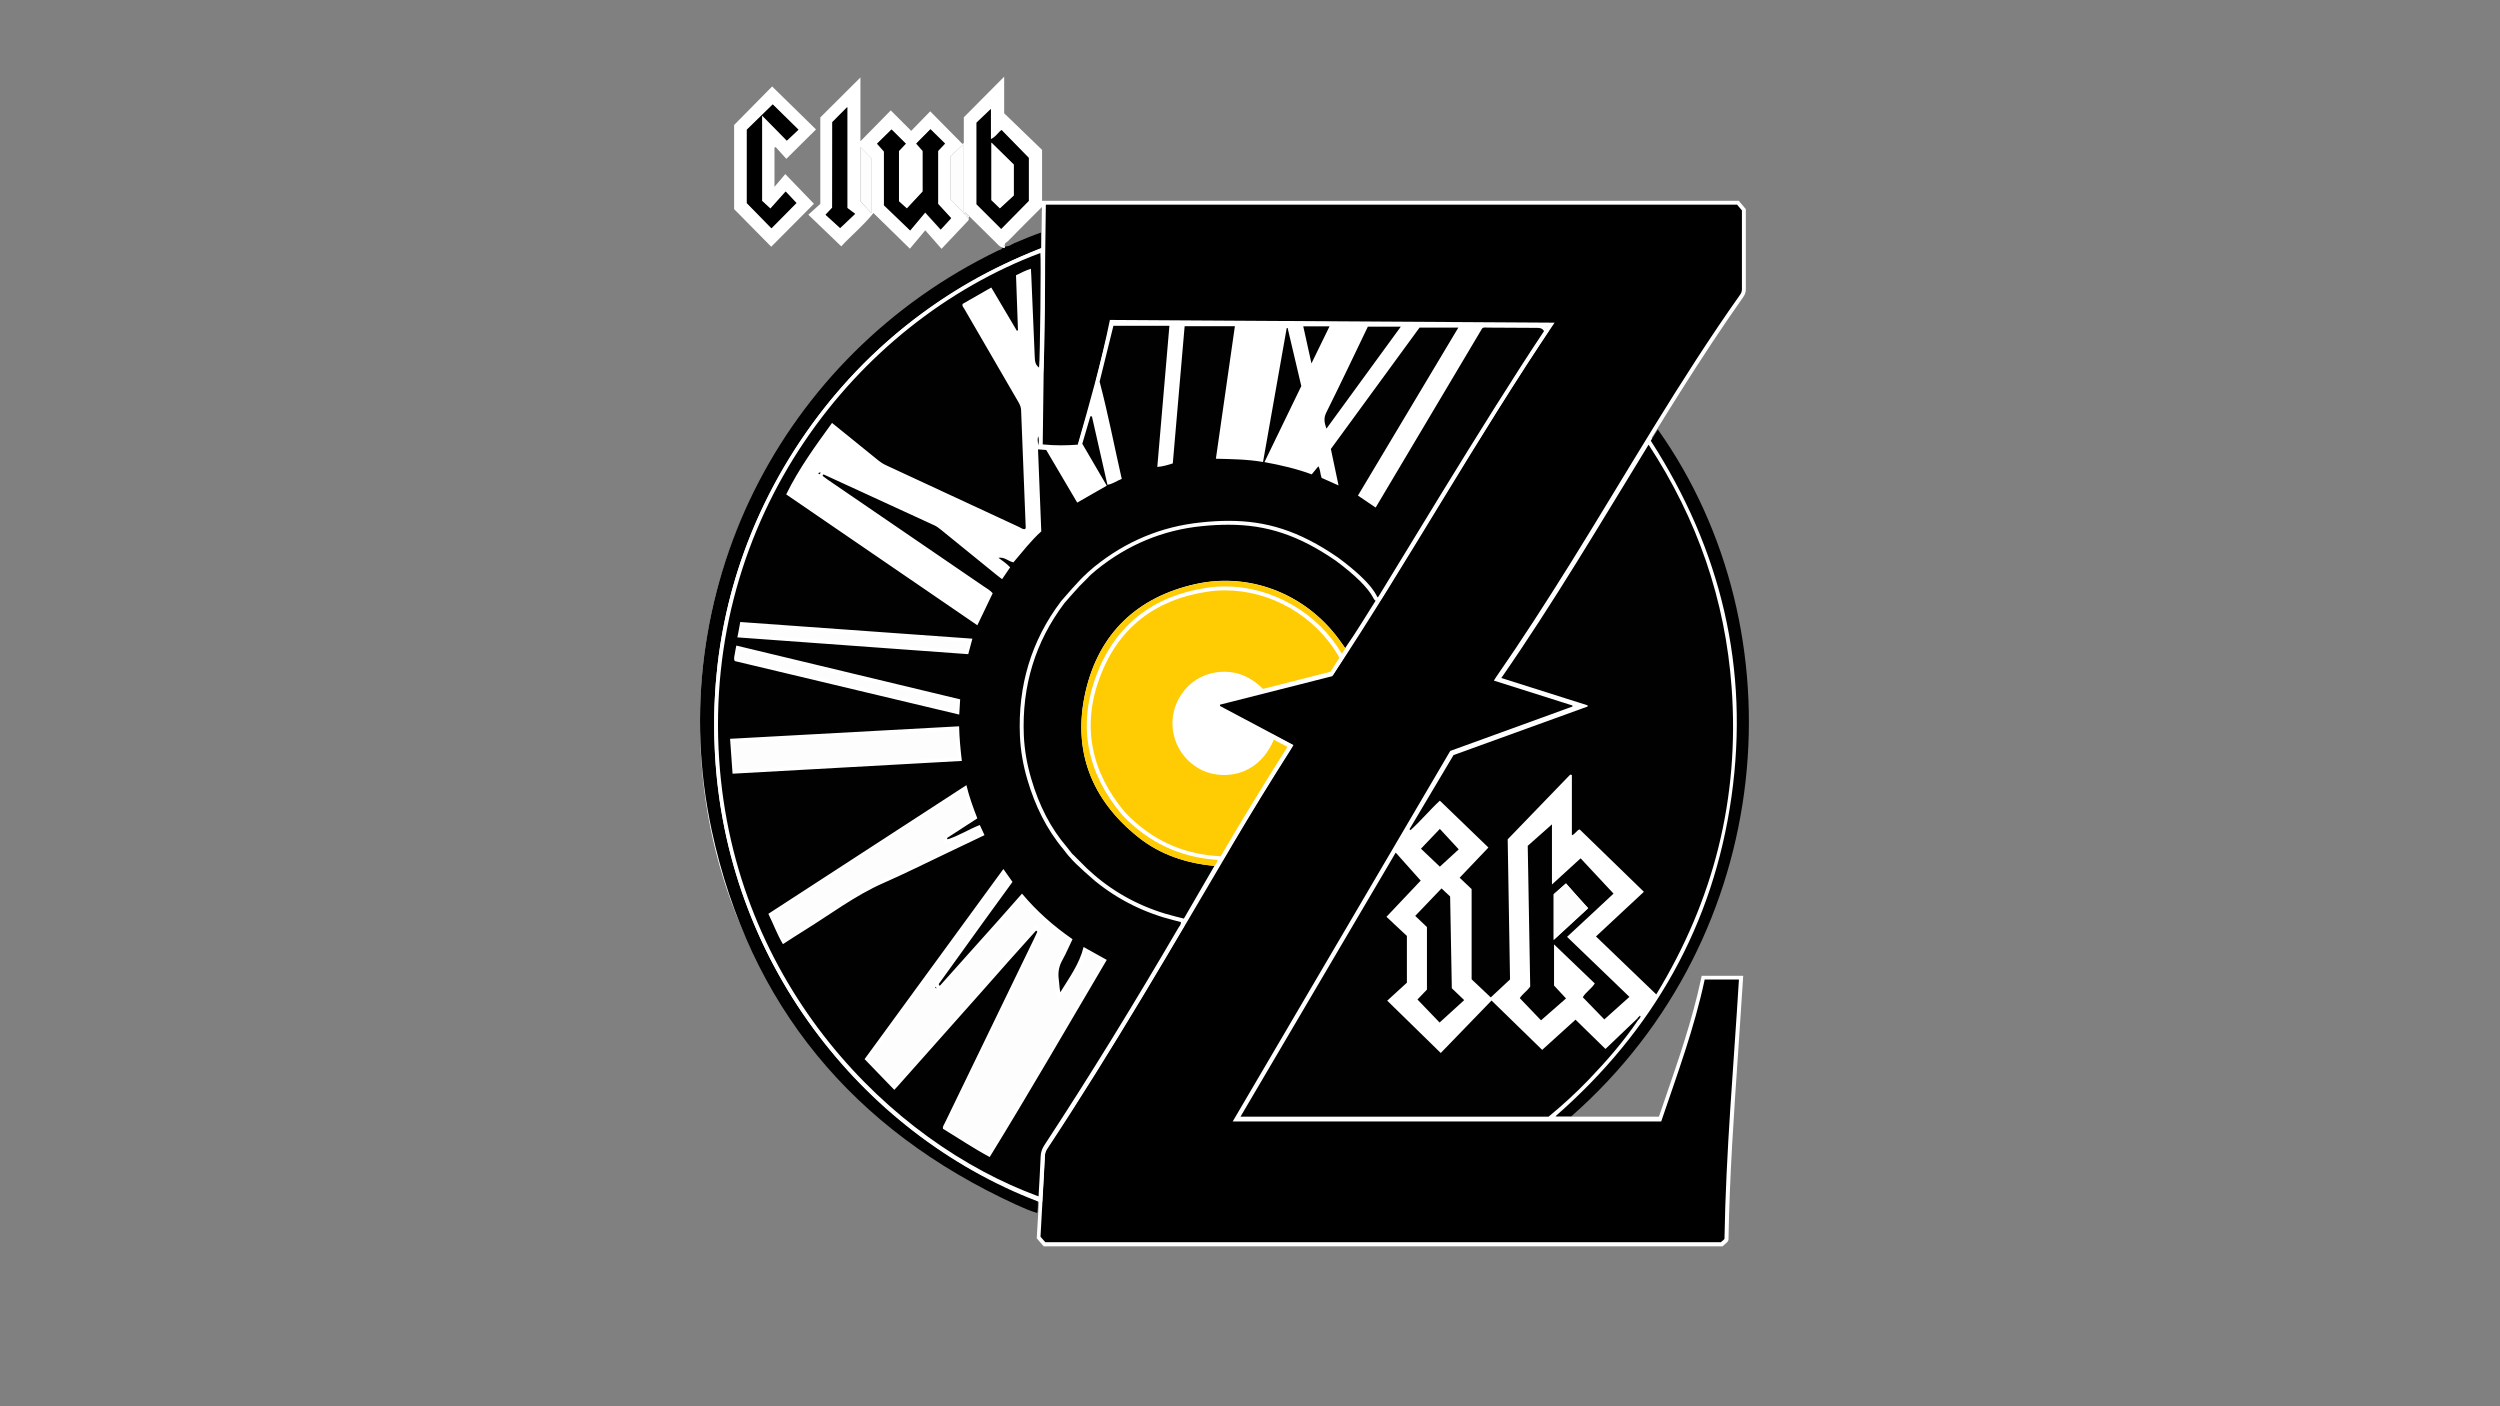 <?xml version="1.0" encoding="utf-8"?>
<!-- Generator: Adobe Illustrator 25.2.0, SVG Export Plug-In . SVG Version: 6.00 Build 0)  -->
<svg version="1.1" id="Calque_1" xmlns="http://www.w3.org/2000/svg" xmlns:xlink="http://www.w3.org/1999/xlink" x="0px" y="0px"
	 viewBox="0 0 1920 1080" style="enable-background:new 0 0 1920 1080;" xml:space="preserve">
<rect x="0" y="0" width="1920" height="1080" fill="#808080" stroke="none"/>
<style type="text/css">
	.st0{fill:#FFFFFF;}
	.st1{fill:#010101;}
	.st2{fill:#FFCC03;}
	.st3{fill:#FDFDFD;}
	.st4{fill:#010101;stroke:#FFFFFF;stroke-width:3;stroke-miterlimit:10;}
</style>
<rect x="1183.6" y="857.6" class="st0" width="128.2" height="81.3"/>
<path class="st0" d="M1337.8,553.8c3.9,220.6-176.3,392.6-400.1,392.5C711.9,946.1,537.9,777,537.6,555.6
	c-0.3-220.2,173.2-386.5,400.1-388.3C1161,165.5,1334,338.4,1337.8,553.8z"/>
<g>
	<path d="M802.1,955.5l-0.4-0.5c-0.8-0.9-1.7-1.9-2.7-3.1l-1.4-1.6l0-0.6c1.2-20.1,2.4-41.5,3.5-63.1c0.1-2.2,1.1-3.8,2.1-5.3
		c44.3-67.1,85.8-137.7,125.9-205.9c5.5-9.3,10.9-18.6,16.4-27.8c14.1-23.8,29-48.2,44.4-72.4c0.5-0.7,0.9-1.5,1.5-2.4
		c-18.4-9.8-36.9-19.7-55-29.3l-0.8-0.4v-0.9c0-0.3,0-0.4-0.1-0.6l-0.4-1.4l1.4-0.4c27.9-7.1,56.7-14.4,85.7-21.8
		c27.6-41.8,54.1-85.3,79.8-127.4c28.4-46.7,57.9-94.9,89-141.3l-337.5-2.1c-6.8,33-16.2,65.8-24.5,94.7l-0.3,1l-1,0.1
		c-4.6,0.3-8.7,0.5-12.8,0.5c-4.9,0-9.6-0.2-14.3-0.7l-1.4-0.1l2.4-187h533l0.4,0.5c0.9,1,1.9,2.2,3,3.5l1.1,1.4V222
		c0,1.9-0.5,3.5-1.6,5.1c-33.7,47.6-64.4,98.1-94.1,147c-11.7,19.2-23.7,39.1-35.8,58.5c-22.4,35.9-40.2,63.2-57.6,88.3
		c-0.2,0.3-0.4,0.6-0.7,1c9.3,2.9,18.5,5.9,27.7,8.8c10.3,3.3,20.5,6.5,30.8,9.8l1,0.3v1.1c0,0.1,0,0.1,0,0.2c0,0.2,0.1,0.4,0.1,0.6
		v1.1l-1,0.4c-30.9,11.2-61.9,22.5-93.4,33.9c-38.6,65.8-77.3,131.6-116,197.6l-49.5,84.2h325.4c1.8-5.4,3.7-10.8,5.6-16.2
		c10.2-29.7,20.8-60.4,27.4-91.6l0.3-1.2h29.1l-0.1,1.6c-1.2,19-2.5,38.4-3.8,57.1c-3.2,46.3-6.5,94.1-7.3,142l0,0.2l-0.1,0.2
		c-0.3,0.8-1,1.4-2,2.2c-0.4,0.3-0.8,0.7-1.2,1l-0.4,0.4H802.1z"/>
	<path class="st0" d="M1334.1,157.2c1.1,1.2,2.3,2.7,3.7,4.4c0,20.1,0,40.3,0,60.4c0,1.6-0.4,2.9-1.3,4.2
		c-46.9,66.3-87.1,136.8-129.9,205.6c-18.6,29.8-37.6,59.4-57.6,88.2c-0.5,0.7-0.9,1.4-1.7,2.7c20.3,6.4,40.3,12.8,60.3,19.1
		c0,0.3,0.1,0.6,0.1,0.8c-31.1,11.3-62.2,22.6-93.9,34.1c-55.5,94.6-111.2,189.4-167.1,284.6c110,0,219.4,0,329.1,0
		c12.3-36.2,25.5-71.8,33.4-109c8.9,0,17.3,0,26.3,0c-4,66.1-10,131.9-11.1,199.1c-0.2,0.6-1.6,1.5-2.8,2.6
		c-172.9,0-345.7,0-518.8,0c-1.1-1.2-2.3-2.6-3.7-4.2c1.2-20.9,2.4-42,3.5-63.1c0.1-1.8,0.9-3.2,1.8-4.5
		c50.3-76.2,96-155.2,142.3-233.8c14.4-24.4,29.2-48.5,44.4-72.4c0.7-1.1,1.4-2.2,2.3-3.8c-18.9-10.1-37.7-20.1-56.4-30
		c0-0.3,0-0.6-0.1-1c28.7-7.3,57.4-14.6,86.3-21.9c58.8-88.9,110.6-182.4,170.7-271.5c-114.1-0.7-227.7-1.4-341.5-2.1
		c-6.6,32.5-15.6,64.1-24.7,95.8c-4.2,0.3-8.4,0.5-12.7,0.5c-4.6,0-9.3-0.2-14.2-0.7c0.8-61.4,1.6-122.6,2.4-184.1
		C980.2,157.2,1156.9,157.2,1334.1,157.2 M1335.4,154.2h-1.3H803.2h-3l0,3l-1.4,110.5l-1,73.6l0,2.8l2.8,0.3
		c4.8,0.5,9.5,0.7,14.5,0.7c4.1,0,8.3-0.2,12.9-0.5l2.1-0.1l0.6-2c8.2-28.6,17.5-61,24.3-93.6l95,0.6l238.5,1.5
		c-30.6,45.7-59.5,93.1-87.5,139.1c-25.5,41.9-52,85.3-79.4,126.9c-28.6,7.2-57.4,14.5-85.2,21.6l-2.9,0.7l0.7,2.9c0,0,0,0.1,0,0.3
		v1.8l1.6,0.8c17.7,9.4,35.7,19,53.6,28.5c-0.2,0.3-0.4,0.7-0.6,1c-15.4,24.2-30.4,48.6-44.5,72.5c-5.5,9.3-10.9,18.5-16.4,27.8
		c-40.1,68.2-81.5,138.7-125.8,205.8c-1.1,1.5-2.2,3.5-2.3,6c-1.1,21.5-2.3,42.9-3.5,63.1l-0.1,1.2l0.8,0.9l1,1.2
		c1,1.1,1.9,2.1,2.7,3.1l0.9,1h1.3h518.8h1.2l0.9-0.8c0.4-0.3,0.8-0.6,1.1-1c1.1-0.9,2.1-1.7,2.5-2.9l0.1-0.4l0-0.5
		c0.8-47.8,4.1-95.6,7.3-141.9c1.3-18.7,2.6-38,3.8-57.1l0.2-3.2h-3.2h-26.3h-2.4l-0.5,2.4c-6.6,31.1-17.2,61.8-27.4,91.4
		c-1.7,5-3.5,10.1-5.2,15.2H951.9c15.8-26.8,31.5-53.6,47.2-80.4c38.3-65.2,77.9-132.6,116.7-198.8c31.3-11.4,62.1-22.6,92.9-33.7
		l2-0.7v-2.1c0-0.4-0.1-0.7-0.1-0.9l0,0v-2.1l-2.1-0.7c-10.2-3.2-20.7-6.5-30.8-9.7c-8.6-2.7-17.1-5.4-25.8-8.2
		c17.3-25,35-52,57.2-87.6c12.1-19.4,24.1-39.3,35.8-58.5c29.7-48.9,60.4-99.4,94-147c1.3-1.8,1.9-3.7,1.9-5.9v-60.4v-1.1l-0.7-0.8
		l-0.8-1c-1.1-1.4-2.1-2.5-3-3.5L1335.4,154.2L1335.4,154.2z"/>
</g>
<path class="st1" d="M1225.7,719.2c12.3-11.5,24.4-22.7,36.8-34.3c-17.2-16.7-33.3-32.3-49.3-47.9c-2.5,0.7-3,3.3-6,4.5
	c0-15.7,0-31,0-46.3c-0.4-0.1-0.9-0.2-1.3-0.3c-15.9,16.5-31.8,33-48,49.7c0.6,35.6,1.2,71.4,1.8,107.6c-4.7,4.4-9.6,8.9-14.8,13.8
	c-4.3-4.1-9.1-8.6-14.7-13.9c0-22.8,0-46.3,0-69.3c-3.4-3.2-6.2-5.8-9.2-8.7c7.3-7.7,14.5-15.3,22.1-23.2
	c-12.5-12.1-24.8-24-37.3-36c-7.9,7.3-14.7,15.6-22.6,22.7c-0.2-0.2-0.5-0.5-0.7-0.8c11.2-18.9,22.5-37.8,33.8-56.9
	c34.3-12.5,68.7-24.9,103-37.3c0-0.3,0-0.6,0-0.9c-21.9-6.9-43.9-13.9-66.3-21c40.3-58.1,76-118.6,113.1-179.2
	c37.4,57.1,58.9,119.1,63.8,186.7c6.1,84.5-13.6,162.8-57.9,235.5C1256.5,748.8,1241.6,734.4,1225.7,719.2z"/>
<path class="st1" d="M1049.9,447.9c2.8,3.3,5.5,6.6,8.6,10.2c-8.4,13.2-16.4,26.7-25.4,39.6c-0.9-1.2-1.8-2.4-2.6-3.6
	c-25.1-36.6-68.9-55.1-112.1-45.6c-44.9,9.9-74.4,37.9-84.7,82.7c-10.3,45,4.3,82.8,40.5,111.7c17,13.6,37,20,58.5,22.1
	c-8.1,13.9-16.2,27.8-24.3,41.9c-20-4-38.2-11.5-54.9-22.7c-5.4-3.6-10.4-7.6-15.6-11.5l0.2,0.2c-0.5-0.7-0.9-1.9-2.2-1l0.1,0.1
	c-2.6-5.1-7.9-7.8-11.3-12.3c-0.6-0.8-1.1-2.4-2.8-1.8l0.1,0.1c0.9-1.3-0.2-1.7-1-2.2l0.1,0.1c-1.2-1.6-1.7-3.9-4.2-4.1l0.1,0.1
	c0.9-2-1.1-2.8-1.9-3.9c-28.9-40.3-37.6-84.5-25.4-132.7C795,494.6,805,476,818.1,459l-0.1,0.1c1.7-2,3.4-4.1,5.1-6.1l-0.1,0.1
	c0.7-0.6,1.9-0.9,1-2.2l-0.1,0.1c1.3,0.6,1.4-0.1,1.2-1.1l-0.2,0.1c3.9-2.2,6.9-5.2,9.1-9.1l-0.1,0.1c1.3,0.9,1.6-0.4,2.2-1
	l-0.1,0.1c0.6-0.2,1-0.5,1.1-1.1l-0.1,0.1c1.1-0.8,2.2-1.5,3.2-2.3c27.4-22.5,58.9-34.5,94.2-35.5c33.3-1,64,8.2,91.7,26.9
	c1.2,0.8,2.1,2.6,4.1,1.9l-0.2-0.1c0.5,2.2,1.9,3.2,4.1,3.1l-0.1-0.1c0.1,2.6,2.7,2.8,4.1,4.2l-0.1-0.1c2.6,2.5,5.1,5.1,8.1,7.1
	l-0.1-0.1c0.1,0.7,0.4,1.1,1.2,1.1l-0.2-0.1c0.4,1,1.1,1.8,2.1,2.1l-0.1-0.1c0.1,0.7,0.4,1.1,1.2,1.1L1049.9,447.9z"/>
<path class="st1" d="M1258.2,783.2c-11.1,16.5-24.1,31.4-37.8,45.7c-9.7,10.1-20,19.6-31.1,28.7c-78.6,0-157.3,0-236.6,0
	c39.7-67.6,79.3-135,119.2-202.8c6.4,7.2,12.7,14.2,19.2,21.5c-7.8,8.3-17,17.9-26.3,27.8c5.3,5,10.4,9.7,15.7,14.7
	c0,11.4,0,22.9,0,35.9c-4.3,4-9.6,8.8-15.1,13.8c13.9,13.6,27.4,26.8,41.1,40.2c13-13.5,25.8-26.7,39-40.3
	c13.2,12.9,26.3,25.7,38.9,37.9c8.4-7.6,16.7-15.2,25.6-23.2c7.5,7.3,15.5,15.2,23,22.5c8.3-8,16.5-15.7,24.6-23.5
	C1257.7,782.5,1258,782.9,1258.2,783.2z"/>
<path class="st1" d="M772,189.1c2.9,0.5,4.9-1.5,7.3-2.5c6.6-2.7,13.1-5.6,20.2-8c0,4.1,0,7.8,0,11.9
	c-88.8,35.7-157.2,94.9-203.3,179.1c-35.5,64.8-50.9,134.5-47.2,208.2c8.1,158.3,110.5,291.9,248,344.9c0.2,2.8,0.1,5.8-0.4,8.9
	c-5.8-1.7-11.1-4.1-16.4-6.5c-125.1-57.4-204.6-152.9-233.6-287.4c-39.1-181.7,52.5-364.6,220-445.3c1.2-0.6,2.9-0.6,3.4-2.4
	l-0.1,0.1c1.2,0.5,2,0.5,2.1-1.1V189.1z"/>
<path class="st0" d="M770.1,190c-2.1-0.2-3.3-1.8-4.6-3.1c-7-6.9-14-13.7-20.9-20.6c-0.4-0.4-0.7-0.7-1.1-1.1
	c-0.2-0.3-0.4-0.5-0.7-0.6c-0.3-0.3-0.7-0.7-1-1c-0.5-0.6-1-1.4-2.1,0c0.4,0.2,0.8,0.4,1.2,0.7c0.1,0.6,0.4,0.9,1,1
	c0.1,0.6,0.4,0.9,1,1c0.1,0.6,0.4,0.9,1,1c0.2,0.8,0.3,1.5-0.4,2.2c-6.6,7-13.2,14-20.4,21.6c-4.6-5.2-8.2-9.3-12.5-14.2
	c-4.2,5-7.9,9.4-11.8,14.1c-10.2-9.9-19.2-18.8-28-27.4c-7.4,9.4-16.9,17.1-24.7,25.6c-8.5-8.2-16.8-16.2-25.3-24.3
	c3.2-2.9,6.4-5.8,9.2-8.3c0-23.2,0-45.3,0-66.4c10.6-10.6,20.6-20.5,30.8-30.7c0,16.1,0,32.3,0,49c8-8.2,15.5-15.8,23.3-23.7
	c5.7,5.7,10.6,10.6,15.7,15.7c5-5.2,9.8-10.1,14.6-15c8.4,8.5,16.5,16.8,24.7,25c0.3-0.2,0.7-0.4,1.1-0.6c0-6.9,0-13.7,0-19.8
	c10.6-10.7,20.5-20.7,31-31.2c0,9.4,0,18.5,0,28.1c9.7,9.4,19.5,18.9,29.1,28.1c0,14.9,0,29.2,0,43.8c-8.7,8.7-17.6,17.5-26.3,26.4
	c-0.9,0.9-3.4,1.5-1.6,3.7l0.1-0.1c-1.6-1.4-2-0.5-2.1,1.1L770.1,190z M699,177c3.6-4.3,7.3-8.7,11.5-13.6
	c4.4,4.8,8.1,8.9,11.9,13.1c2.8-3.1,5.3-5.7,8-8.7c-3.1-3.4-6.7-7.3-10-10.9c0-13.9,0-27.4,0-40.8c1.8-1.9,3.5-3.7,5.3-5.6
	c-3.8-3.7-7.4-7.3-11.2-11c-3.5,3.6-7.1,7.2-10.9,11c1.8,2,3.5,3.9,5,5.7c0,11.2,0,22,0,31c-4.7,5.1-8.5,9.1-12.2,13.1
	c-2.1-1.9-4.2-3.8-6.1-5.5c0-13.2,0-26,0-38.7c1.8-1.9,3.5-3.7,5.3-5.6c-3.8-3.8-7.4-7.4-11-10.9c-3.7,3.6-7.3,7.2-11.1,10.9
	c1.9,2.1,3.6,4,5.3,6c0,13.8,0,27.5,0,41.3C685.1,163.6,691.3,169.6,699,177z M750,156.9c6.6,6.6,12.8,12.7,18.9,18.8
	c6.9-7,14-14.2,21.2-21.5c0-11.5,0-23.2,0-33c-7.7-7.9-14.3-14.6-20.9-21.4c-2.7,1.8-4.4,5.2-8.2,7c0-8.3,0-16,0-23.2
	c-3.4,3.2-6.9,6.6-11,10.5C750,114.6,750,136.1,750,156.9z M639.2,93.8c0,21.8,0,43.9,0,65.8c-1.8,1.9-3.4,3.5-5.1,5.4
	c3.9,3.6,7.7,7.1,11.2,10.2c3.3-3.2,7.1-6.8,11.5-10.9c-2.2-1.6-4.2-3.1-6-4.5c0-26.1,0-51.6,0-77.5C646.7,86.3,643,89.9,639.2,93.8
	z M730.1,120c0,11,0,22,0,33.2c3.3,2.9,5.8,6.8,9.6,9.5c0-17.5,0-34.7,0-51.7C736.4,114.1,733.2,117,730.1,120z M669.1,163.7
	c0-15.5,0-29.7,0-42.4c-3.3-3.4-5.8-5.9-8.3-8.4c0,14.1,0,28.5,0,41.6C663.8,157.7,666,160.3,669.1,163.7z"/>
<path class="st1" d="M1206.8,857.3c-3.7,0-7.5,0-12.2,0c75.2-65.8,121.3-147.1,135.2-245.5c13.9-98.5-8-189.5-62-273.3
	c1.7-2.8,3.5-5.7,5.4-8.7C1383.6,485.4,1364.7,718.6,1206.8,857.3z"/>
<path class="st1" d="M1173.3,649.6c5.8-5.1,12-10.6,18.6-16.5c0,15.1,0,30.4,0,46.2c7.7-7,14.7-13.4,22-20.1
	c7.8,8.3,16,17.2,25.3,27.1c-11.2,10.4-23.2,21.7-35.7,33.2c16.4,15.8,32,30.8,47.9,46.1c-6.5,5.8-12.9,11.6-19.3,17.3
	c-4.8-4.9-10.6-10.9-16.5-17c2.1-3.8,6.5-6.4,9.2-10.6c-10.3-9.9-20.6-19.8-31.3-30c0,11.3,0,21.8,0,31.6c3.3,3.5,6,6.5,9.2,9.9
	c-6.3,5.5-12.7,11.1-19.2,16.8c-4.5-4.7-10.2-10.7-16.3-17c1.7-2.9,5.3-5.2,8-8.9C1174.6,722.4,1174,686.8,1173.3,649.6z
	 M1219.7,697.5c-6.4-7.2-12-13.3-17.1-19c-3.7,3.3-6.9,6.1-9.4,8.3c0,12.6,0,24.3,0,35.1C1202.2,713.6,1211.2,705.3,1219.7,697.5z"
	/>
<path class="st0" d="M594.8,113.4c0,9.7,0,19.5,0,30.1c3.1-3.7,5.8-6.8,8.3-9.8c8,8.3,15,15.6,22,22.8c-10.5,10.5-21.7,21.8-32.8,33
	c-9.3-9.4-18.6-18.9-28.5-28.9c0-21.1,0-43.3,0-64.6c10.1-10.3,19.8-20.1,29.2-29.6c11.2,11,22.5,22,33.7,33
	c-7.5,7.5-15,14.9-22.8,22.6c-2.7-3-5.4-6.1-8.2-9.1C595.5,113.1,595.2,113.2,594.8,113.4z M613.2,99.6
	c-6.7-6.6-13.4-13.1-19.8-19.4c-6.5,6.3-13.2,12.9-19.9,19.4c0,19.4,0,38.7,0,56.4c7,7.1,13.2,13.4,18.9,19.3
	c6.4-6.4,13-13.1,19.2-19.4c-2.3-2.4-4.9-5.2-8.3-8.8c-3.9,4.4-7.9,8.9-11.7,13.1c-2.5-2.3-4.5-4.2-6.4-5.9c0-21.5,0-42.9,0-65.6
	c7,7,13.1,13.2,19,19.3C607.4,105.1,610.3,102.3,613.2,99.6z"/>
<path class="st2" d="M932.7,665.1c-21.5-2.1-41.5-8.6-58.5-22.1c-36.2-28.9-50.8-66.7-40.5-111.7c10.2-44.8,39.7-72.8,84.7-82.7
	c43.2-9.5,87.1,9,112.1,45.6c0.8,1.2,1.8,2.4,2.6,3.6c-0.6,1.7-1.6,3.2-3.2,4.7c-3-4.6-5.8-9.1-9.3-13.1
	c-28.6-32.6-64.4-45.3-106.4-34.5c-42.2,10.8-68.1,39.3-76.6,82c-6.5,32.8,2.4,62.3,24.2,87.7c0.9,1.1,1.4,4.2,4.3,2.4l-0.1-0.1
	c-1.9,2.2,0.6,2.8,1.5,3.7c13.5,13,29.3,21.8,47.5,26.3c6.6,1.7,13.3,2.4,20.2,3.1C935,662.3,933.7,663.6,932.7,665.1z"/>
<path class="st1" d="M1113.7,688.5c0.4,23.5,0.8,46.8,1.3,70.5c2.8,2.7,5.9,5.7,9.5,9.1c-6.5,5.9-12.8,11.6-18.9,17.2
	c-5.2-5.4-11-11.5-17-17.7c2-2.1,4.8-5,7.3-7.6c0-16.2,0-32.2,0-48c-3.1-3-5.9-5.6-9-8.6c6.7-7,13.3-13.9,20.2-21.1
	C1109.4,684.5,1111.5,686.5,1113.7,688.5z"/>
<path class="st1" d="M1050.5,250.9c8.3,0,16.2,0,25.3,0c-19.2,26.3-37.9,51.9-57.1,78.3c-1.7-4.7-2.2-8.2-0.1-12.4
	C1029.4,295.1,1039.8,273.2,1050.5,250.9z"/>
<path class="st1" d="M1120.3,652.3c-4.4,4-9.2,8.5-14.5,13.3c-4.4-4.2-9.3-8.9-14.5-13.8c4.9-5.2,9.6-10,14.5-15.2
	C1110.7,641.9,1115.4,647,1120.3,652.3z"/>
<path class="st1" d="M1000.9,250.6c6.9,0,13.1,0,20.2,0c-4.6,9.5-9,18.5-13.9,28.5C1005,269.1,1003,260.1,1000.9,250.6z"/>
<path class="st1" d="M797.3,334.9c0.9,2.9,0.4,5,0.1,7.2C797.2,340,796.5,337.8,797.3,334.9z"/>
<path class="st1" d="M630.5,364.6c-0.7-0.3-1.5-0.6-2.2-0.9c1.1-1.3,2.1-0.9,3,0C631,364,630.8,364.3,630.5,364.6z"/>
<path class="st1" d="M1259.7,781.5c-0.5,0.6-0.9,1.2-1.4,1.8c-0.3-0.4-0.6-0.7-0.8-1.1c0.3-0.6,0.6-1.2,1.4-1.3
	C1259.1,781.1,1259.4,781.3,1259.7,781.5z"/>
<path class="st1" d="M631.7,365.3c-0.4-0.2-0.8-0.5-1.2-0.7c0.2-0.3,0.5-0.6,0.8-0.8c0.4,0.1,0.8,0.3,1.2,0.5
	C632.2,364.6,632,364.9,631.7,365.3z"/>
<path class="st1" d="M1258.8,780.8c0.1-0.5,0.3-0.8,0.9-0.6c0.4,0.4,0.2,0.8-0.1,1.2C1259.4,781.3,1259.1,781.1,1258.8,780.8z"/>
<path class="st3" d="M721.5,757.1c15-16.8,30-33.5,45-50.3c6-6.7,11.9-13.5,18.2-20.6c11.3,13.4,24.2,24.9,38.8,35
	c-2.5,5.4-4.8,10.7-7.6,15.7c-2.6,4.7-3.7,9.5-3,14.8c0.5,3.4,0.5,6.8,1.2,10.3c6.8-11.1,14.6-21.5,17.9-34.8
	c6.1,3.4,11.7,6.5,17.8,9.9c-29.7,50.5-59,101.1-89.9,151.4c-12.6-6.8-24.2-14.6-35.9-21.7c-0.3-2,0.8-3.1,1.4-4.4
	c22.9-47.3,45.8-94.6,68.8-142c0.8-1.6,1.5-3.3,2.3-5c0.1-0.4,0.1-0.8,0.2-1.2c-0.7-0.4-1,0-1.2,0.4c-14.1,15.7-28.2,31.4-42.3,47.2
	c-21.6,24.2-43.1,48.5-64.7,72.8c-0.7,0.7-1.3,1.5-2.1,2.2c-7.6-7.8-15-15.6-22.8-23.6c35.2-48.2,70.8-96.9,106.6-146
	c2.4,3.5,4.6,6.5,7,9.9c-7.4,10.2-14.8,20.2-22,30.3c-11.6,16-23.2,32.1-34.7,48.2c-0.5,0.6-0.9,1.1-1.4,1.7c-0.5,0.4,0.5,1.8,1,1
	C721,758.2,721.3,757.7,721.5,757.1z"/>
<path class="st3" d="M742.2,603c2.2,9.1,5.1,17.1,8.3,25.4c-7.8,5.1-15.5,10.1-23.3,15.1c0.1,0.3,0.3,0.7,0.4,1
	c8.5-2.6,16-7.7,24.8-11c1.2,2.5,2.3,5,3.6,7.8c-9.7,4.6-19.1,9.1-28.5,13.6c-16.4,7.8-32.6,15.9-49.2,23.2
	c-21.8,9.6-40.6,24-60.7,36.4c-5.4,3.3-10.7,6.8-16.4,10.5c-4.3-7.4-7.2-15.3-11.2-23.3C640.7,668.9,691.1,636.1,742.2,603z"/>
<path class="st3" d="M562.6,594.2c-0.7-9.2-1.2-17.6-1.9-26.7c58.6-3.2,116.9-6.4,175.9-9.6c0.2,8.7,0.9,17.3,2.1,26.6
	C680.1,587.7,621.6,590.9,562.6,594.2z"/>
<path class="st3" d="M566.3,489.5c0.8-4.1,1.5-7.6,2.3-11.7c59.4,4.3,118.6,8.5,178.3,12.8c-1.1,4.1-2.1,7.8-3.2,11.9
	C684.6,498.1,625.7,493.8,566.3,489.5z"/>
<path class="st3" d="M737.4,537.1c-0.2,3.9-0.4,7.4-0.7,11.7c-57.7-13.8-115-27.5-172.4-41.1c-1.1-2.1-0.1-4,0.1-6
	c0.2-1.8,0.6-3.5,1.1-5.9C622.8,509.5,679.8,523.2,737.4,537.1z"/>
<path class="st3" d="M847.2,681.4c-16.9-11.7-30-26.9-40.9-44.3c-6.1-9.8-11-20.2-14.6-31.1c-11.8-36.4-11.4-72.6,2.7-108.2
	c0.4-1.1,0.1-3.1,2.3-3c-7.9,19.9-12.6,40.4-12.1,62c1.1,49.7,21.3,90.1,59.7,121.4C847.3,680.9,850.7,682.2,847.2,681.4z"/>
<path class="st3" d="M1030.1,430c-2,0.7-2.9-1.1-4.1-1.9c-27.7-18.7-58.3-27.9-91.7-26.9c-35.3,1.1-66.8,13.1-94.2,35.5
	c-1,0.8-2.1,1.6-3.2,2.3c-0.1-2.4,2.1-3,3.5-4.1c24-19.4,51.3-31,82.1-34.1c38.3-3.9,73.2,5.3,105,26.9
	C1028.4,428.4,1029.6,428.8,1030.1,430z"/>
<path class="st0" d="M836,672.1c-5.4-4-10-8.8-14.1-14.1c1.7-0.6,2.2,1,2.8,1.8C829.6,665.8,846.4,679.4,836,672.1z"/>
<path class="st3" d="M834,440.9c-2.2,3.9-5.2,6.9-9.1,9.1C827.4,446.4,830.5,443.5,834,440.9z"/>
<path class="st3" d="M1046,444.1c-3-2-5.5-4.6-8.1-7.1C1041.8,438,1044.3,440.6,1046,444.1z"/>
<path class="st3" d="M823.1,453c-1.7,2-3.4,4.1-5.1,6.1C818.3,455.9,820.1,453.9,823.1,453z"/>
<path class="st3" d="M816.9,652c2.5,0.2,3,2.5,4.2,4.1C818.5,655.9,818.1,653.5,816.9,652z"/>
<path class="st3" d="M1038,437.1c-1.4-1.4-3.9-1.6-4.1-4.2C1035.6,434,1038,434.4,1038,437.1z"/>
<path class="st3" d="M1034.1,433c-2.2,0.1-3.6-1-4.1-3.1C1031.6,430.6,1033.1,431.5,1034.1,433z"/>
<path class="st3" d="M1049,447.1c-1-0.4-1.8-1.1-2.1-2.1C1048.6,444.7,1049.4,445.4,1049,447.1z"/>
<path class="st3" d="M824,450.9c0.9,1.3-0.4,1.6-1,2.2C822,451.8,823.2,451.4,824,450.9z"/>
<path class="st3" d="M836.1,440c-0.6,0.6-0.9,1.9-2.2,1C834.4,440.2,834.8,439,836.1,440z"/>
<path class="st0" d="M838.1,673c-1.3,0.9-1.7-0.2-2.2-1C837.2,671.1,837.5,672.3,838.1,673z"/>
<path class="st3" d="M821,655.9c0.8,0.5,2,0.9,1,2.2C821.2,657.6,820.1,657.2,821,655.9z"/>
<path class="st3" d="M1047.1,445.1c-0.7-0.1-1.1-0.4-1.2-1.1C1047.1,443.5,1047.5,443.9,1047.1,445.1z"/>
<path class="st3" d="M825.1,449.9c0.3,1,0.2,1.7-1.2,1.1C824,450.4,824.3,449.9,825.1,449.9z"/>
<path class="st3" d="M1050.1,448.1c-0.7-0.1-1.1-0.5-1.2-1.1C1050.2,446.5,1050.5,446.9,1050.1,448.1z"/>
<path class="st3" d="M837.1,439c-0.1,0.6-0.6,1-1.1,1.1C835.4,438.8,835.8,438.4,837.1,439z"/>
<path class="st3" d="M769.9,190.1c0.1-1.5,0.5-2.5,2.1-1.1C772,190.6,771.1,190.6,769.9,190.1z"/>
<path d="M699,177c-7.7-7.4-13.9-13.4-20.1-19.4c0-13.8,0-27.5,0-41.3c-1.7-1.9-3.5-3.9-5.3-6c3.8-3.7,7.4-7.3,11.1-10.9
	c3.6,3.6,7.2,7.2,11,10.9c-1.8,1.9-3.5,3.7-5.3,5.6c0,12.7,0,25.5,0,38.7c1.9,1.7,4,3.6,6.1,5.5c3.7-3.9,7.5-8,12.2-13.1
	c0-9.1,0-19.9,0-31.1c-1.5-1.7-3.3-3.7-5-5.7c3.7-3.8,7.3-7.4,10.9-11c3.8,3.7,7.4,7.3,11.2,11c-1.8,1.9-3.5,3.7-5.3,5.6
	c0,13.5,0,26.9,0,40.8c3.3,3.6,6.9,7.5,10,10.9c-2.7,2.9-5.2,5.6-8,8.7c-3.8-4.2-7.5-8.3-11.9-13.1C706.3,168.3,702.6,172.7,699,177
	z"/>
<path d="M750,156.9c0-20.8,0-42.2,0-62.7c4.1-3.9,7.6-7.3,11-10.5c0,7.2,0,14.9,0,23.2c3.9-1.7,5.6-5.2,8.2-7
	c6.6,6.8,13.2,13.5,20.9,21.4c0,9.8,0,21.5,0,33c-7.2,7.3-14.3,14.5-21.2,21.5C762.8,169.6,756.6,163.4,750,156.9z M761.4,109.5
	c0,15,0,30,0,44.2c2.5,2.4,4.6,4.4,6.5,6.3c3.6-3.3,7.4-6.8,10.7-9.9c0-8.7,0-16.6,0-23.7C772.5,120.5,767,115.1,761.4,109.5z"/>
<path d="M639.2,93.8c3.9-3.9,7.5-7.5,11.5-11.6c0,25.9,0,51.4,0,77.5c1.9,1.4,3.9,2.9,6,4.5c-4.4,4.2-8.2,7.8-11.5,10.9
	c-3.5-3.2-7.2-6.6-11.2-10.2c1.8-1.8,3.3-3.5,5.1-5.4C639.2,137.7,639.2,115.6,639.2,93.8z"/>
<path class="st3" d="M730.1,120c3.1-2.9,6.3-5.9,9.6-9c0,17,0,34.2,0,51.7c-3.8-2.7-6.3-6.5-9.6-9.5C730.1,142,730.1,131,730.1,120z
	"/>
<path class="st3" d="M669.1,163.7c-3-3.4-5.3-6-8.3-9.3c0-13,0-27.4,0-41.6c2.4,2.5,4.9,5,8.3,8.4
	C669.1,134,669.1,148.2,669.1,163.7z"/>
<path class="st3" d="M740.8,164.2c-0.4-0.2-0.8-0.5-1.2-0.7c1.1-1.4,1.6-0.6,2.1,0C741.5,163.7,741.1,164,740.8,164.2z"/>
<path class="st3" d="M741.8,165.2c-0.6-0.1-0.9-0.5-1-1c0.3-0.2,0.7-0.5,1-0.7c0.3,0.3,0.7,0.7,1,1
	C742.4,164.8,742.1,165,741.8,165.2z"/>
<path class="st3" d="M743.4,165.2c0.4,0.4,0.7,0.7,1.1,1.1c-0.3,0.3-0.5,0.7-0.8,1c-0.6-0.1-0.9-0.5-1-1
	C743,165.9,743.2,165.5,743.4,165.2z"/>
<path class="st3" d="M742.8,164.5c0.3,0.1,0.5,0.4,0.7,0.6c-0.2,0.4-0.5,0.7-0.7,1.1c-0.6-0.1-0.9-0.4-1-1
	C742.1,165,742.4,164.8,742.8,164.5z"/>
<path class="st3" d="M1219.7,697.5c-8.4,7.8-17.5,16.1-26.4,24.3c0-10.8,0-22.4,0-35.1c2.4-2.1,5.6-5,9.4-8.3
	C1207.7,684.2,1213.2,690.4,1219.7,697.5z"/>
<path d="M613.2,99.6c-2.9,2.7-5.8,5.4-8.9,8.4c-6-6-12.1-12.2-19-19.3c0,22.7,0,44.1,0,65.6c1.9,1.8,4,3.6,6.4,5.9
	c3.8-4.2,7.7-8.6,11.7-13.1c3.4,3.6,6,6.3,8.3,8.8c-6.2,6.2-12.8,12.9-19.2,19.4c-5.8-5.9-11.9-12.1-18.9-19.3c0-17.7,0-37,0-56.4
	c6.7-6.5,13.4-13.1,19.9-19.4C599.8,86.5,606.4,93,613.2,99.6z"/>
<path class="st1" d="M721.5,757.1c-0.2,0.6-0.5,1.1-1.2,1.2c-0.3-0.3-0.7-0.6-1-0.9c0.5-0.6,0.9-1.1,1.4-1.7
	C721,756.2,721.2,756.6,721.5,757.1z"/>
<path class="st1" d="M720.3,758.3c-0.5,0.8-1.3,0.8-2,0.4c-0.1-0.8,0.6-1,1-1.4C719.6,757.7,720,758,720.3,758.3z"/>
<path class="st1" d="M795.7,714.7c0.2-0.4,0.5-0.8,1.2-0.4c-0.1,0.4-0.1,0.8-0.2,1.2C796.3,715.2,796,715,795.7,714.7z"/>
<path class="st0" d="M761.4,109.5c5.6,5.6,11.2,11,17.2,16.9c0,7,0,15,0,23.7c-3.3,3.1-7.1,6.5-10.7,9.9c-1.9-1.8-4-3.8-6.5-6.3
	C761.4,139.5,761.4,124.5,761.4,109.5z"/>
<path class="st3" d="M783.6,555.8c-0.8-20.4,3.4-39.9,10.7-58.8c4.1-10.6,9.4-20.7,16-30c21.8-30.8,50.6-51.7,87.2-61.3
	c1.1-0.3,2.5-1.8,3.7,0.1c-20.4,5.3-39.5,13.6-56.2,26.6c-38.7,30.1-58.6,69.9-60.5,119.1C784.2,555.6,785.1,559.1,783.6,555.8z"/>
<path class="st3" d="M866,417.9c17.9-10.1,37.2-15.3,57.5-17.4c11.4-1.2,22.9-1.1,34.3,0.5c37.8,5.3,69.9,21.4,95.7,49.6
	c0.8,0.8,2.8,1.4,1.7,3.3c-14.3-15.8-30.7-28.9-50.2-37.9c-45-20.7-89.9-20.2-134.8,0.7C866.4,418.3,863.7,420.7,866,417.9z"/>
<path class="st3" d="M910.3,708.2c-19.9-2.9-38.1-10.5-55.2-21c-9.6-5.9-18.5-12.9-26.4-20.9c-26.2-26.8-41.5-58.7-44.7-96
	c-0.1-1.1-1.3-2.8,0.7-3.6c1.6,20.9,6.5,40.9,16.3,59.6c22.6,43.1,57.8,69.7,105.2,80.4C910.2,707.7,913.8,707.4,910.3,708.2z"/>
<g>
	<path class="st2" d="M937.4,659.1c-26.3-1.2-49.3-10.7-68.4-28.3c-1.5-1.2-5.7-5.5-6.4-6.3c-26.9-32.3-33.3-67.7-19.2-105.2
		c14.2-37.9,42.4-60.2,83.8-66.4c4.5-0.7,9.1-1,13.7-1c35.4,0,69.9,19.8,88,50.5l1.4,2.9l-0.5,0.7c-1.9,2.9-3.7,5.8-5.7,9l-1.4,2.2
		l-0.6,0.1c-18.8,4.7-37.5,9.5-51.8,13.2l-0.8,0.2l-0.6-0.6c-8.4-8.5-18-12.8-28.5-12.8c-1.9,0-3.9,0.1-5.9,0.4
		c-11.1,1.7-19.8,7.2-26.1,16.4c-6,8.7-8,19.3-5.7,29.6c2.3,10.5,8.7,19.3,17.9,24.7c5.6,3.3,12.5,5.2,19.4,5.2
		c16.2,0,29.6-9.5,36.7-26.2l0.6-1.5l1.4,0.8c3.2,1.8,6.4,3.4,10.5,5.5l1.5,0.8l-0.9,1.4c-17.3,27.2-34.1,54.7-51.3,84l-0.5,0.8
		L937.4,659.1z"/>
	<path class="st0" d="M940.9,453.4c34.9,0,68.8,19.4,86.7,49.8c0.3,0.6,0.6,1.2,1,2c-2.2,3.4-4.4,6.9-6.8,10.7
		c-17.1,4.3-34.3,8.7-51.8,13.2c-8.4-8.4-18.2-13.2-29.5-13.2c-2,0-4,0.1-6.1,0.4c-11.4,1.7-20.6,7.4-27.1,17
		c-12.9,18.9-7,44.8,12.7,56.5c5.6,3.4,12.7,5.4,20.2,5.4c14.3,0,29.7-7.4,38.1-27.1c3.3,1.8,6.6,3.5,10.5,5.5
		c-17.7,27.8-34.7,55.7-51.3,84c-26.1-1.2-48.5-10.4-67.5-27.9c-1.3-1-5.4-5.2-6.3-6.2c-25.8-31-33.1-65.9-18.9-103.7
		c14.2-37.8,42.7-59.5,82.6-65.4C931.9,453.7,936.4,453.4,940.9,453.4 M940.9,450.4v3V450.4c-4.7,0-9.4,0.3-13.9,1
		c-20.5,3-38.2,10.2-52.4,21.3c-14.4,11.3-25.4,26.8-32.6,46c-7.2,19.1-9.1,38-5.7,56c3.3,17.6,11.8,34.7,25.1,50.7l0,0l0,0
		c0.8,0.9,4.9,5.2,6.6,6.5c19.3,17.8,42.6,27.4,69.3,28.6l1.8,0.1l0.9-1.6c17.2-29.3,33.9-56.7,51.2-83.9l1.8-2.8l-2.9-1.5
		c-3.9-2-7.2-3.7-10.4-5.5l-2.9-1.6l-1.3,3c-6.9,16.1-19.8,25.3-35.4,25.3c-6.7,0-13.3-1.8-18.6-5c-8.9-5.3-15-13.7-17.2-23.8
		c-2.2-10-0.3-20.1,5.5-28.5c6-8.8,14.4-14.1,25.1-15.7c1.9-0.3,3.8-0.4,5.6-0.4c10.1,0,19.3,4.2,27.4,12.4l1.2,1.2l1.7-0.4
		c14.3-3.7,33.1-8.5,51.8-13.2l1.2-0.3l0.6-1l1-1.6c2-3.2,3.9-6.2,5.8-9.1l0.9-1.4l-0.8-1.5l-0.6-1.1l-0.4-0.9l0-0.1l-0.1-0.1
		C1011.8,470.5,976.8,450.4,940.9,450.4L940.9,450.4z"/>
</g>
<g>
	<path class="st1" d="M797.1,920.2C736.4,898,679,855.8,635.4,801.3c-50.1-62.5-79.3-138-84.6-218.2
		c-5.8-87.7,16.9-172.2,65.5-244.4c44.9-66.7,109.6-118.5,182.2-145.8l1.7-0.6l0.3,1.8c0.7,4-0.2,81.7-1,88.4l-0.3,2.5l-2.1-1.5
		c-3.4-2.5-3.8-5.9-3.9-9l-2.7-63.4l0-0.2c-0.1-0.8-0.1-1.6-0.1-2.5c-2.6,1-5.1,2.2-7.7,3.5l-0.8,0.4c0.5,13.7,1.5,42.1,1.5,42.1
		l-0.7,0.5c-0.2,0.1-0.3,0.2-0.5,0.3c-0.1,0.1-0.2,0.1-0.3,0.2l-1.3,0.9l-0.8-1.4c-6.3-10.6-12.5-21.2-18.9-32l-4.4,2.5
		c-5.3,3.1-10.6,6.1-15.8,9c0,0.3,0.2,0.6,0.6,1.2c0.2,0.3,0.4,0.6,0.6,1c13.8,24,27.9,48.2,41.6,71.7c1,1.7,2.1,3.9,2.2,6.7
		c1.1,30.8,2.5,63,3.5,88.9c0,0.2,0,0.3,0,0.5c0.1,0.7,0.2,1.8-0.7,3l-0.3,0.4l-0.5,0.1c-0.4,0.1-0.8,0.2-1.2,0.2
		c-1.3,0-2.5-0.7-3.4-1.2c-0.4-0.2-0.7-0.4-1-0.5l-24.7-11.5c-25.3-11.8-51.5-23.9-77.3-35.9c-2.4-1.1-4.6-2.4-7-4.4
		c-4.3-3.5-8.6-6.9-12.9-10.4c-7-5.6-14-11.3-21.1-17.1l-0.7,1C627,344,615,360.6,605.7,379.2c52.9,36.2,100.1,68.5,144.3,98.8
		c1.9-4,3.8-7.9,5.7-11.8c1.6-3.4,3.3-6.8,4.9-10.3c-1.4-1.4-3.1-2.5-4.7-3.5c-0.5-0.3-1-0.6-1.4-0.9c-25-17.1-50.4-34.5-74.9-51.3
		c-14.9-10.2-29.8-20.4-44.7-30.6c-0.8-0.5-1.6-1.2-2.4-1.8c-0.5-0.4-1.1-0.8-1.6-1.2l-1-0.7l0.6-1.1c0.2-0.3,0.3-0.6,0.5-0.8
		c0.1-0.1,0.2-0.2,0.2-0.3l0.6-1.3l1.3,0.6c29.2,13.4,58,26.6,85.7,39.4c1.7,0.9,3.2,2.1,4.6,3.1l0.2,0.1c9.9,8,20,16.2,29.7,24.1
		c4.5,3.6,8.9,7.3,13.4,10.9c0.5,0.4,1.1,0.8,1.6,1.3c0.3,0.2,0.6,0.5,1,0.7c0.9-1.3,1.7-2.6,2.6-3.8c0.7-1,1.4-2,2-3
		c-2.3-2.2-4.8-4-7.9-6.3l-2.9-2l3.5-0.7c0.6-0.1,1.2-0.2,1.8-0.2c2.6,0,4.5,1,6.4,2.1c1,0.5,2,1.1,3,1.4c1.5-1.7,2.9-3.5,4.4-5.2
		c4.9-5.9,10.1-12.1,16-17.5c-0.4-10-0.8-20.1-1.2-30.1c-0.4-10.7-0.9-21.4-1.3-32.2l-0.1-1.6l1.6,0.1c1.5,0.1,2.8,0.2,4.4,0.3
		c0.6,0.1,2.8,0.2,2.8,0.2l0.4,0.7c3.8,6.4,7.6,12.8,11.4,19.3c3.9,6.5,7.7,13.2,11.7,19.8c3.6-2.1,7.1-4.1,10.6-6.1
		c3.1-1.8,6.3-3.6,9.5-5.4c-3.1-5.4-6.2-10.7-9.4-16.1c-2.8-4.8-5.6-9.6-8.6-14.8l-0.3-0.6l0.2-0.6c1.8-6.1,4-13.6,6.2-21.1l0.3-1.1
		h1.1c0.3,0,0.5,0,0.8,0.1c0.1,0,0.3,0,0.4,0h1.2l0.3,1.2c2.3,10.4,4.7,20.7,7,31.1c1.5,6.6,3,13.3,4.5,20c1.7-0.4,3.3-1.3,5-2.1
		c1-0.5,2-1.1,3.1-1.5c-1.8-8-3.6-16.2-5.3-24.1c-3.5-16.2-7.1-33-11.4-49.3l-0.1-0.4l0.1-0.4c1.8-7.2,3.5-14.3,5.3-21.5
		c1.8-7.1,3.5-14.3,5.3-21.4l0.3-1.1h45.8l-0.1,1.6c-1.2,14.5-2.5,28.9-3.7,43.3c-1.8,21-3.6,42.1-5.4,63.3c3.1-0.4,5.9-1.3,8.8-2.2
		c2.8-33.3,5.9-68.8,9-104.4l0.1-1.4h41.7l-0.2,1.7c-4.8,33.4-9.5,65.8-14.4,100.1l1.6,0c10.3,0.2,21,0.5,31.7,2.2
		c2-11.6,4.1-23.1,6.1-34.7c4-22.3,7.9-44.5,11.8-66.8l0.2-1.2h3.1l0.3,1.4c3.5,14.8,7,29.7,10.5,44.4l0.1,0.5l-0.2,0.5
		c-3.1,6.4-6.1,12.7-9.2,19c-6,12.5-12.1,24.9-18.2,37.6c13.4,2.5,23.9,5.2,33.6,8.7c1-1.2,2-2.4,3-3.6l2.8-3.4l1.1,1.8
		c1.1,1.9,1.4,3.7,1.7,5.5c0.2,1,0.3,2.1,0.7,3l2.4,1.1c2.3,1,4.7,2.1,7.3,3.3c-1.2-5.4-2.2-10.5-3.4-16c-0.6-3-1.3-6.1-1.9-9.2
		l-0.1-0.7l18-24.7c16.7-22.9,33.5-45.9,50.5-69.1l0.5-0.6h33.2l-1.4,2.3c-25.7,43.1-51.4,86.1-76.4,127.8c3.6,2.4,7.2,4.9,11.1,7.5
		c14.6-24.6,29.2-49.1,43.8-73.6c12.4-20.9,24.8-41.7,37.2-62.6l0.1-0.2l0.2-0.2c1.2-0.9,2.4-1,3.2-1c0.4,0,0.7,0,1.1,0
		c0.3,0,0.6,0,0.9,0c12.1,0.1,24.6,0.2,37,0.2l0.9,0c1.8,0,4.8,0,6.6,3.3l0.4,0.8l-0.5,0.8c-34.4,51.4-90.1,143-113.8,182.1
		c-7,11.4-11.5,19-12.5,20.4c-0.3,0.5-0.5,0.8-0.7,1.1c-0.5,0.8-0.9,1.6-1.9,1.6c0,0,0,0,0,0c-1.1,0-1.5-0.9-2-1.8
		c-4.1-7.9-14-17.8-29.5-29.2c-28.3-19.5-53.2-27.8-83-27.8c-6.5,0-13.4,0.4-21,1.2c-30,3-57.3,14.4-81.3,33.8
		c-3.2,2.7-5.9,5.1-6.3,5.7l-0.1,0.1l0,0l-6.6,6.6c-5.3,5.8-11.8,13.2-12.2,13.7c-22.4,29.6-33,64.1-31.4,102.5
		c0.5,11.1,2.4,22.3,5.7,33.5c6.2,21,15.2,38.4,27.5,53l0,0c3.7,4.9,4.6,5.7,4.7,5.8l0.1,0.1l0,0l9.5,9.5l-0.4-0.3
		c4.2,3.9,8.5,7.5,10,8.8c17.6,14.3,38,24.4,60.5,30l5.8,1.4l0.1,1c0.3,2.1-0.7,3.5-1.5,4.6c-0.2,0.3-0.4,0.6-0.6,0.9
		c-36,61.6-69.7,116.2-103,167.1c-1.7,2.6-2.5,5.1-2.6,8c-0.4,9.9-1,19.9-1.6,29.6l-0.2,2.8L797.1,920.2z M725.7,866
		c3.5,2.2,7.1,4.4,10.6,6.6c7.5,4.7,15.2,9.6,23.4,14c22.6-36.8,44.7-74.4,66-110.8c7.4-12.7,14.9-25.4,22.4-38
		c-2.6-1.4-12.3-6.8-14.8-8.2c-2.9,10.2-8.4,18.9-13.7,27.2c-1.3,2-2.6,4.1-3.8,6.1l-2,3.3l-0.8-3.8c-0.4-2.1-0.6-4.2-0.8-6.2
		c-0.1-1.4-0.2-2.8-0.4-4.2c-0.7-5.6,0.3-10.8,3.2-15.8c1.7-3.1,3.2-6.4,4.8-9.8c0.7-1.5,1.4-3.1,2.2-4.7
		c-14.3-10-26.4-20.9-36.9-33.2c-5.9,6.6-11.5,13-17,19.3c-7.5,8.4-15,16.8-22.5,25.2s-15,16.7-22.5,25.1l-1.4,1.5l-1-1.7
		c-0.2-0.3-0.3-0.5-0.4-0.7c-0.1-0.2-0.2-0.4-0.4-0.7l-0.5-0.9l0.6-0.8c7.3-10.1,14.8-20.5,22-30.5c4.2-5.9,8.5-11.8,12.7-17.7
		c4.5-6.2,9-12.4,13.5-18.5c2.6-3.6,5.3-7.2,7.9-10.9c-1.5-2.2-3.1-4.5-5.2-7.3c-37.3,51-71,97.1-104.6,143.3
		c3.7,3.8,7.2,7.5,10.8,11.2c3.3,3.5,6.7,6.9,10,10.4c0.4-0.4,0.7-0.7,1.1-1.1c7.4-8.4,14.9-16.8,22.4-25.2
		c13.8-15.6,28.1-31.7,42.3-47.5c13.9-15.9,28.2-31.8,42-47.2l1.1-1.3l1.1,1.1c0.1,0.1,0.2,0.2,0.3,0.2c0.2,0.1,0.5,0.3,0.7,0.6
		l0.7,0.7l-0.4,1c-0.4,0.8-0.8,1.7-1.1,2.5c-0.4,0.8-0.8,1.7-1.2,2.5c-9.2,19-18.4,38-27.7,57.1c-13.5,27.8-27.4,56.6-41.1,84.9
		c-0.1,0.3-0.3,0.7-0.5,1C726,864.9,725.7,865.4,725.7,866z M592,702.3c1.3,2.6,2.4,5.3,3.6,7.8c2,4.5,3.9,8.7,6.2,12.8
		c1.7-1.1,3.3-2.1,4.9-3.1c3.5-2.3,6.8-4.4,10.3-6.5c5.9-3.7,11.9-7.6,17.6-11.4c13.7-9,27.8-18.3,43.3-25.1
		c11.8-5.2,23.7-10.9,35.1-16.4c4.7-2.3,9.3-4.5,14-6.7c9-4.3,17.9-8.6,27.2-13c-0.3-0.6-0.6-1.2-0.8-1.8c-0.5-1.1-1-2.3-1.5-3.4
		c-3.2,1.3-6.3,2.9-9.3,4.4c-4.6,2.3-9.3,4.6-14.3,6.1l-1.4,0.4l-0.5-1.4c0-0.1-0.1-0.2-0.2-0.4c-0.1-0.2-0.2-0.4-0.2-0.6l-0.4-1.1
		l1-0.6c3-2,6.1-3.9,9.1-5.9c4.4-2.8,8.8-5.7,13.2-8.5c-2.7-6.9-5.4-14.3-7.5-22.5c-19.6,12.7-39.1,25.4-58.6,38.1
		C652.4,663.1,622.2,682.7,592,702.3z M562.3,568.8c0.6,8.5,1.2,16,1.7,23.8c25.7-1.4,51.3-2.9,76.9-4.3c32.1-1.8,64-3.5,96.1-5.4
		c-0.8-7-1.6-15.1-1.9-23.6c-40.8,2.2-81.3,4.4-121.7,6.6L562.3,568.8z M565.4,506.4c68.4,16.4,120.9,28.9,169.9,40.5
		c0.2-3.3,0.3-5.9,0.5-8.7l-12.5-3c-52.3-12.6-104.4-25.1-156.6-37.6c-0.1,0.4-0.1,0.7-0.2,1.1c-0.2,1.2-0.5,2.2-0.6,3.2
		c-0.1,0.6-0.2,1.2-0.3,1.7C565.4,504.6,565.2,505.5,565.4,506.4z M568.1,488.1c48.5,3.5,96.7,7,144.9,10.5l29.5,2.1
		c0.3-1.1,0.6-2.1,0.8-3.1c0.5-1.9,1-3.8,1.6-5.8c-27.8-2-55.5-4-83.1-6c-30.7-2.2-61.3-4.4-92-6.6
		C569.2,482.4,568.7,485.1,568.1,488.1z"/>
	<path class="st0" d="M799,194.3c0.6,3.6-0.2,81.2-1,88c-2.8-2-3.2-4.8-3.3-7.8c-0.9-21.1-1.8-42.3-2.7-63.4
		c-0.1-1.5-0.2-2.9-0.2-4.7c-4,1.2-7.6,3.1-11.5,5c0.5,14,1,28.1,1.5,42.2c-0.3,0.2-0.5,0.3-0.8,0.5c-6.5-11-13-22-19.7-33.3
		c-7.5,4.3-14.8,8.5-22,12.6c-0.6,1.8,0.7,2.7,1.3,3.8c13.8,23.9,27.7,47.8,41.6,71.7c1.1,1.9,1.9,3.8,2,6
		c1.1,29.6,2.3,59.3,3.5,88.9c0,0.8,0.3,1.6-0.4,2.5c-0.2,0.1-0.5,0.1-0.7,0.1c-1.4,0-2.6-1.1-3.8-1.6
		c-34-15.8-67.9-31.6-101.9-47.3c-2.5-1.1-4.6-2.5-6.7-4.2c-11.6-9.4-23.3-18.8-35.2-28.5c-12.7,17.6-25.4,34.9-35.2,54.9
		c48.7,33.3,97.5,66.7,146.8,100.5c4.1-8.5,7.9-16.5,11.8-24.6c-2-2.3-4.7-3.8-7.1-5.4c-39.8-27.3-79.7-54.5-119.6-81.8
		c-1.4-0.9-2.6-2-4-3c0.2-0.4,0.5-0.7,0.7-1.1c28.6,13.1,57.1,26.2,85.7,39.4c1.6,0.8,3.1,2,4.5,3.1c14.4,11.6,28.7,23.3,43.1,35
		c1.2,0.9,2.3,1.8,3.9,3c2.1-3.2,4.2-6.1,6.2-9.1c-2.7-2.8-5.6-4.9-9-7.3c0.5-0.1,1-0.1,1.5-0.1c3.8,0,6.3,2.8,10,3.6
		c6.8-7.9,13.3-16.5,21.4-23.8c-0.8-21-1.7-41.9-2.5-63c2.1,0.1,3.9,0.3,6.3,0.5c7.8,13.2,15.7,26.7,23.8,40.4
		c7.6-4.4,14.9-8.5,22.7-13c-6.1-10.5-12.1-20.7-18.8-32.2c1.8-6.1,4-13.6,6.2-21.1c0.4,0,0.8,0.1,1.2,0.1
		c3.9,17.4,7.9,34.8,11.9,52.5c4-0.5,7-3,11-4.5c-5.7-25-10.5-50.1-17-74.7c3.5-14.3,7.1-28.6,10.6-42.9c14.5,0,28.5,0,43,0
		c-3.1,36.2-6.2,72-9.3,108.4c4.3-0.3,8-1.5,11.9-2.7c3-35.1,6-70.1,9.1-105.4c12.8,0,25.3,0,38.6,0c-4.9,33.9-9.7,67.5-14.6,101.8
		c12.1,0.3,24,0.4,36.2,2.5c6.1-34.5,12.2-68.7,18.2-102.9c0.2,0,0.5,0,0.7,0c3.5,14.9,7,29.8,10.5,44.6
		c-9.4,19.4-18.7,38.7-28.3,58.4c12.6,2.3,24.6,5.1,36.3,9.4c1.7-2,3.3-4,5.1-6.2c1.7,2.8,1.3,5.8,2.5,8.9c3.8,1.7,8,3.6,13,5.8
		c-2.1-9.6-3.9-18.5-5.9-28c22.5-30.8,45.2-61.9,68.1-93.2c9.3,0,19.1,0,29.8,0c-25.8,43.3-51.3,85.9-77.1,129
		c4.4,3,8.7,5.9,13.6,9.2c27.3-46,54.6-91.8,81.8-137.6c0.7-0.6,1.5-0.7,2.3-0.7c0.6,0,1.3,0.1,2,0.1c12.3,0.1,24.7,0.2,37,0.2
		c0.3,0,0.6,0,0.9,0c2,0,4,0.2,5.3,2.5c-44.2,66.1-122.2,196.3-126.3,202.5c-0.9,1.3-1.2,2-1.4,2c-0.9,0-1.6-9.3-30.6-30.7
		c-30.1-20.7-55.2-28.1-83.9-28.1c-6.8,0-13.8,0.4-21.1,1.2c-30.8,3.1-58.1,14.7-82.1,34.1c-1.3,1.1-5.9,5-6.6,5.9
		c-3.6,2.8-18.1,19.5-18.8,20.4c-23.2,30.6-33.3,65.3-31.7,103.5c0.5,11.5,2.5,22.8,5.8,33.9c5.8,19.6,14.5,37.7,27.8,53.5l-0.1-0.1
		c1.2,1.6,4.2,5.5,5.1,6.2c4.2,5.3,18,17,19.1,18c18.1,14.7,38.5,24.7,61.1,30.3c1.6,0.4,3.2,0.8,4.8,1.2c0.3,2-1.1,3.1-1.9,4.5
		c-33,56.5-67.1,112.3-103,167c-1.8,2.8-2.7,5.5-2.8,8.8c-0.4,10.1-1,20.2-1.6,30.4C683.8,877.2,563.7,756.5,552.3,583
		C540.1,398.3,656.2,248,799,194.3 M743.6,502.4c1.1-4.1,2.1-7.7,3.2-11.9c-59.6-4.3-118.8-8.5-178.3-12.8
		c-0.7,4.2-1.4,7.7-2.2,11.8C625.7,493.8,684.6,498.1,743.6,502.4 M736.7,548.8c0.2-4.3,0.4-7.8,0.7-11.7
		c-57.5-13.8-114.6-27.5-171.9-41.3c-0.4,2.3-0.9,4.1-1.1,5.9c-0.2,1.9-1.2,3.9-0.1,6C621.6,521.4,679,535.1,736.7,548.8
		 M562.6,594.2c59-3.3,117.4-6.5,176.1-9.8c-1.1-9.3-1.9-17.8-2.1-26.6c-59,3.2-117.3,6.4-175.9,9.6
		C561.4,576.6,562,585,562.6,594.2 M601.3,725.1c5.8-3.7,11-7.2,16.4-10.5c20.1-12.4,38.9-26.8,60.7-36.4
		c16.6-7.3,32.8-15.4,49.2-23.2c9.4-4.5,18.8-9,28.5-13.6c-1.3-2.8-2.4-5.3-3.6-7.8c-8.7,3.4-16.3,8.4-24.8,11
		c-0.1-0.3-0.3-0.7-0.4-1c7.7-5,15.5-10,23.3-15.1c-3.3-8.5-6.2-16.4-8.4-25.5c-51.1,33.2-101.5,65.9-152.1,98.8
		C594.1,709.9,596.9,717.8,601.3,725.1 M686.8,837c0.7-0.8,1.4-1.5,2.1-2.2c21.6-24.3,43.1-48.6,64.7-72.8
		c13.9-15.9,28-31.6,42.1-47.3c0.3,0.3,0.7,0.5,1,0.8c-0.8,1.7-1.5,3.3-2.3,5c-22.9,47.3-45.9,94.6-68.8,142
		c-0.6,1.3-1.7,2.5-1.4,4.4c11.7,7.1,23.2,14.9,35.9,21.7c30.9-50.3,60.1-100.9,89.9-151.4c-6.1-3.4-11.7-6.5-17.8-9.9
		c-3.3,13.3-11.1,23.7-17.9,34.8c-0.7-3.5-0.7-6.9-1.2-10.3c-0.7-5.3,0.3-10.1,3-14.8c2.8-5,5-10.4,7.6-15.7
		c-14.6-10.1-27.5-21.5-38.8-35c-6.3,7.1-12.3,13.9-18.2,20.6c-15,16.8-30,33.5-45,50.3c-0.3-0.5-0.5-0.9-0.8-1.4
		c11.6-16,23.1-32.1,34.7-48.2c7.3-10.1,14.6-20.1,22-30.3c-2.3-3.3-4.5-6.4-7-9.9c-35.9,49.1-71.5,97.8-106.6,146
		C671.8,821.4,679.2,829.2,686.8,837 M833.9,441.2l-0.1,0.1C833.8,441.3,833.8,441.3,833.9,441.2
		C833.9,441.2,833.9,441.2,833.9,441.2 M821.8,658.5l0.1,0.1C821.9,658.6,821.9,658.6,821.8,658.5
		C821.8,658.5,821.8,658.5,821.8,658.5 M801.4,190.2l-3.4,1.3c-72.9,27.4-137.8,79.4-182.9,146.4c-48.8,72.5-71.5,157.4-65.7,245.3
		c5.3,80.5,34.6,156.3,84.9,219C678,857,735.7,899.4,796.6,921.6l3.8,1.4l0.2-4l0.1-0.9c0.6-9.7,1.2-19.7,1.6-29.6
		c0.1-2.7,0.8-4.9,2.3-7.3c33.4-50.9,67.1-105.6,103.1-167.1c0.1-0.2,0.3-0.5,0.5-0.8c0.9-1.2,2.1-3,1.7-5.7l-0.3-2l-1.9-0.5
		l-1.6-0.4l-3.2-0.8c-22.3-5.5-42.5-15.5-59.9-29.7c-1.3-1.1-4.9-4.1-8.5-7.5l-10.3-10.3l-0.1-0.1l-0.3-0.2
		c-0.2-0.2-1.1-1.2-4.5-5.6l-0.2,0.2l0.2-0.2C807,636.1,798.1,619,792,598.1c-3.3-11.1-5.2-22.2-5.7-33.2
		c-1.6-38.1,8.9-72.2,31.1-101.6c0.6-0.7,6.6-7.7,11.7-13.2l6.8-6.8l0.1-0.1l0.2-0.3c0.5-0.6,3.1-2.9,6.1-5.4
		c23.8-19.2,50.8-30.4,80.5-33.4c7.6-0.8,14.4-1.1,20.8-1.1c29.5,0,54,8.2,82.1,27.5c15.3,11.3,25,21,29,28.7c0.5,1,1.3,2.6,3.3,2.6
		c1.9,0,2.7-1.4,3.2-2.3c0.2-0.3,0.4-0.6,0.7-1.1c0.9-1.4,5.3-8.6,12.5-20.5c23.8-39.1,79.4-130.6,113.8-182l1-1.5l-0.9-1.6
		c-2.2-4-6.1-4-7.9-4l-0.5,0l-0.4,0c-12.4,0-24.9-0.1-37-0.2c-0.3,0-0.6,0-0.8,0c-0.3,0-0.7,0-1.2,0c-1.1,0-2.6,0.1-4.1,1.3
		l-0.5,0.4l-0.3,0.5c-12.4,20.9-24.9,41.8-37.3,62.8c-14,23.6-28.6,48-42.9,72.1c-2.9-2-5.8-3.9-8.6-5.8
		c24.7-41.3,50.2-83.9,75.6-126.6l2.7-4.5h-5.3h-29.8h-1.5l-0.9,1.2c-16.9,23.1-33.9,46.4-50.4,69l-17.7,24.2l-0.8,1.1l0.3,1.3
		c0.7,3.1,1.3,6.2,1.9,9.2c0.9,4.3,1.8,8.6,2.7,13.1c-1.6-0.7-3.1-1.4-4.6-2.1l-1.8-0.8c-0.2-0.7-0.3-1.4-0.4-2.2
		c-0.3-1.9-0.7-4-1.9-6.1l-2.2-3.6l-2.7,3.3c-0.5,0.6-1,1.2-1.4,1.8c-0.8,1-1.5,1.9-2.3,2.8c-9-3.2-18.8-5.7-30.9-8.1
		c5.9-12.1,11.7-24.2,17.4-35.9c3.1-6.3,6.1-12.7,9.2-19l0.5-1l-0.2-1c-3.5-14.8-7.1-30-10.5-44.6l-0.5-2.3h-2.4h-0.7h-2.5l-0.4,2.5
		c-3.9,22.3-7.9,45.1-11.8,67.1c-1.9,11-3.9,21.9-5.8,32.9c-10.3-1.5-20.4-1.8-30.3-2c4.8-33.7,9.4-65.6,14.1-98.5l0.5-3.4h-3.5
		h-38.6h-2.7l-0.2,2.7c-3.1,35.2-6.1,70.3-8.9,103.4c-1.9,0.6-3.8,1.1-5.8,1.5c1.8-20.6,3.5-41,5.3-61.4c1.2-14.4,2.5-28.8,3.7-43.3
		l0.3-3.3h-3.3h-43h-2.4l-0.6,2.3c-1.7,7.1-3.6,14.4-5.3,21.4c-1.7,7-3.6,14.3-5.3,21.5l-0.2,0.7l0.2,0.7c4.3,16.2,7.9,33,11.4,49.2
		c1.6,7.5,3.3,15.3,5,22.9c-0.7,0.3-1.4,0.7-2.1,1.1c-1.1,0.6-2.2,1.1-3.2,1.5c-1.4-6.2-2.8-12.3-4.2-18.4
		c-2.3-10.2-4.7-20.7-7-31.1l-0.5-2.3h-2.4c-0.1,0-0.1,0-0.2,0c-0.2,0-0.6-0.1-1-0.1h-2.2l-0.6,2.2l-0.1,0.2
		c-2.2,7.4-4.4,14.8-6.1,20.9l-0.4,1.2l0.7,1.1c3,5.1,5.8,10,8.6,14.7c2.9,5,5.8,10,8.7,14.9c-2.8,1.6-5.5,3.1-8.2,4.7
		c-3.1,1.7-6.2,3.5-9.4,5.4c-3.7-6.2-7.3-12.4-11-18.6c-3.8-6.5-7.6-12.9-11.3-19.2l-0.8-1.3l-1.5-0.1c-0.7-0.1-1.4-0.1-2-0.2
		c-1.5-0.1-2.9-0.3-4.4-0.3l-3.3-0.2l0.1,3.3c0.4,10.8,0.8,21.6,1.3,32.1c0.4,9.7,0.8,19.6,1.2,29.5c-5.8,5.4-10.8,11.4-15.6,17.2
		c-1.2,1.5-2.5,2.9-3.7,4.4c-0.6-0.3-1.2-0.6-1.9-0.9c-2-1-4.2-2.2-7.1-2.2c-0.7,0-1.4,0.1-2.1,0.2l-6.9,1.3l5.8,4.1
		c2.7,1.9,4.8,3.5,6.8,5.3c-0.4,0.6-0.9,1.3-1.3,1.9c-0.6,0.8-1.1,1.6-1.7,2.5c-0.5-0.4-0.9-0.7-1.3-1c-4.4-3.6-8.9-7.2-13.3-10.8
		c-9.7-7.9-19.8-16.1-29.8-24.2l-0.2-0.2c-1.4-1.1-3-2.4-4.8-3.3l0,0l0,0c-27.7-12.8-56.5-26-85.7-39.4l-2.6-1.2l-1.3,2.6
		c0,0-0.1,0.1-0.1,0.1c-0.2,0.2-0.4,0.5-0.6,1l-1.1,2.3l2.1,1.5c0.5,0.4,1,0.8,1.6,1.2c0.8,0.6,1.6,1.3,2.5,1.9
		c14.9,10.2,29.7,20.3,44.6,30.5c24.6,16.8,50,34.2,75,51.3c0.5,0.3,1,0.6,1.5,1c1.3,0.9,2.6,1.7,3.7,2.6c-1.5,3.1-3,6.2-4.4,9.3
		c-1.6,3.4-3.2,6.8-4.9,10.2c-43.4-29.8-89.9-61.6-141.8-97.1c9-17.8,20.2-33.3,31.9-49.6c6.7,5.4,13.4,10.8,19.9,16.1
		c4.3,3.5,8.6,6.9,12.9,10.4c2.6,2.1,4.8,3.5,7.4,4.6c25.8,11.9,52,24.1,77.3,35.9c8.2,3.8,16.3,7.6,24.5,11.4l0,0l0,0
		c0.2,0.1,0.5,0.3,0.8,0.5c1,0.6,2.4,1.4,4.1,1.4c0.5,0,1.1-0.1,1.6-0.2l0.9-0.3l0.6-0.8c1.3-1.6,1.1-3.3,1.1-4c0-0.1,0-0.2,0-0.3
		v-0.1l0-0.1c-1-25.9-2.4-58.1-3.5-88.9c-0.1-3.1-1.4-5.6-2.4-7.4l0-0.1c-13.6-23.5-27.8-47.7-41.5-71.6c-0.2-0.3-0.3-0.6-0.5-0.8
		c4.7-2.7,9.5-5.4,14.3-8.2l3.2-1.8c6.2,10.4,12.2,20.6,18.2,30.8l1.6,2.7l2.6-1.8c0.1-0.1,0.2-0.1,0.3-0.2c0.2-0.1,0.3-0.2,0.5-0.3
		l1.4-0.9l-0.1-1.7c-0.5-13.4-1-26.9-1.4-40.3c1.9-0.9,3.7-1.8,5.6-2.6c0,0.2,0,0.3,0,0.5l0,0.2l1.3,31.7l1.3,31.7
		c0.1,2.4,0.2,7,4.6,10.1l4.1,3l0.6-5c0.8-6.7,1.7-84.8,1-88.8L801.4,190.2L801.4,190.2z M569.9,486.8c0.4-1.9,0.7-3.8,1.1-5.9
		c30.3,2.2,60.5,4.3,90.7,6.5c27.1,1.9,54.2,3.9,81.3,5.8c-0.4,1.4-0.7,2.7-1.1,4.1c-0.2,0.6-0.3,1.3-0.5,1.9l-27-2
		C667.1,493.8,618.3,490.3,569.9,486.8L569.9,486.8z M566.8,505.2c0-0.3,0.1-0.8,0.2-1.3c0.1-0.6,0.3-1.2,0.3-1.9
		c0.1-0.8,0.3-1.6,0.4-2.6c52.2,12.6,105.2,25.3,156.5,37.6l9.8,2.4c-0.1,1.8-0.2,3.6-0.3,5.6C685.5,533.5,633.7,521.2,566.8,505.2
		L566.8,505.2z M563.9,570.2l49.9-2.7c39.9-2.2,79.7-4.4,119.9-6.5c0.3,7.4,1,14.4,1.7,20.6c-31.6,1.8-63.5,3.5-94.5,5.3
		c-25.1,1.4-50.2,2.8-75.5,4.2C564.9,584.2,564.5,577.6,563.9,570.2L563.9,570.2z M593.9,702.9c30-19.5,59.9-38.9,89.9-58.4
		c18.8-12.2,37.6-24.4,56.5-36.7c1.9,7.1,4.3,13.5,6.6,19.5c-4.1,2.7-8.2,5.3-12.1,7.9c-3,2-6.1,3.9-9.1,5.9l-1.9,1.3l0.7,2.2
		c0.1,0.2,0.2,0.5,0.3,0.7c0,0.1,0.1,0.2,0.1,0.3l0.9,2.8l2.8-0.9c5.1-1.6,9.9-3.9,14.5-6.2c2.6-1.3,5.2-2.6,7.9-3.8
		c0.3,0.7,0.6,1.3,0.9,2c0.1,0.2,0.1,0.3,0.2,0.5c-8.8,4.2-17.4,8.3-25.8,12.3c-4.7,2.2-9.4,4.5-14,6.7
		c-11.4,5.5-23.3,11.2-35.1,16.4c-15.6,6.9-29.8,16.2-43.5,25.3c-5.7,3.8-11.7,7.7-17.6,11.3c-3.5,2.1-6.8,4.3-10.3,6.6
		c-1.1,0.7-2.3,1.5-3.5,2.3c-2-3.6-3.6-7.4-5.4-11.3C596,707.4,595,705.1,593.9,702.9L593.9,702.9z M667.9,813.1
		c33-45.2,66.1-90.6,102.7-140.6c1.2,1.7,2.3,3.3,3.3,4.7c-2.4,3.3-4.8,6.7-7.2,10c-4.4,6.1-9,12.4-13.5,18.6
		c-4.3,5.9-8.5,11.9-12.8,17.8c-7.2,10-14.6,20.3-21.9,30.4l-1.2,1.6l1,1.7c0.1,0.2,0.2,0.4,0.3,0.6c0.1,0.3,0.3,0.5,0.5,0.8
		l2.1,3.5l2.7-3c7.5-8.4,15-16.8,22.5-25.1c7.5-8.4,15-16.8,22.5-25.2c6.2-7,11.2-12.7,15.9-18c10.1,11.6,21.6,21.9,35,31.4
		c-0.6,1.2-1.1,2.4-1.6,3.5c-1.6,3.4-3,6.6-4.8,9.7c-3,5.3-4.1,10.7-3.4,16.7c0.2,1.4,0.3,2.7,0.4,4.2c0.2,2,0.4,4.1,0.8,6.3
		l1.5,7.5l4-6.5c1.2-2,2.6-4.1,3.8-6.1c5.1-8,10.3-16.2,13.4-25.8c1.9,1,3.7,2.1,5.6,3.1c2.1,1.1,4.1,2.3,6.2,3.5
		c-7.2,12.3-14.5,24.7-21.6,36.7c-21.1,36-42.9,73.1-65.2,109.5c-7.6-4.2-14.9-8.8-22-13.3c-3.1-2-6.3-4-9.6-6
		c0.1-0.1,0.2-0.3,0.3-0.5c0.2-0.3,0.4-0.7,0.6-1.1c13.7-28.3,27.6-57.1,41.1-84.9c9.2-19,18.5-38.1,27.7-57.1
		c0.4-0.9,0.8-1.7,1.2-2.6c0.4-0.8,0.7-1.6,1.1-2.5l0.9-1.9l-1.5-1.5c-0.3-0.3-0.6-0.6-0.9-0.7c-0.1,0-0.1-0.1-0.2-0.1l-2.2-2.2
		l-2.1,2.4c-13.9,15.4-28.2,31.4-42.1,47.3c-14.1,15.8-28.4,31.9-42.3,47.5c-7.4,8.4-14.9,16.7-22.3,25.1c-3-3.1-6-6.2-8.9-9.3
		C674.6,820.1,671.3,816.6,667.9,813.1L667.9,813.1z"/>
</g>
<path class="st4" d="M1055.4,454.7"/>
</svg>

